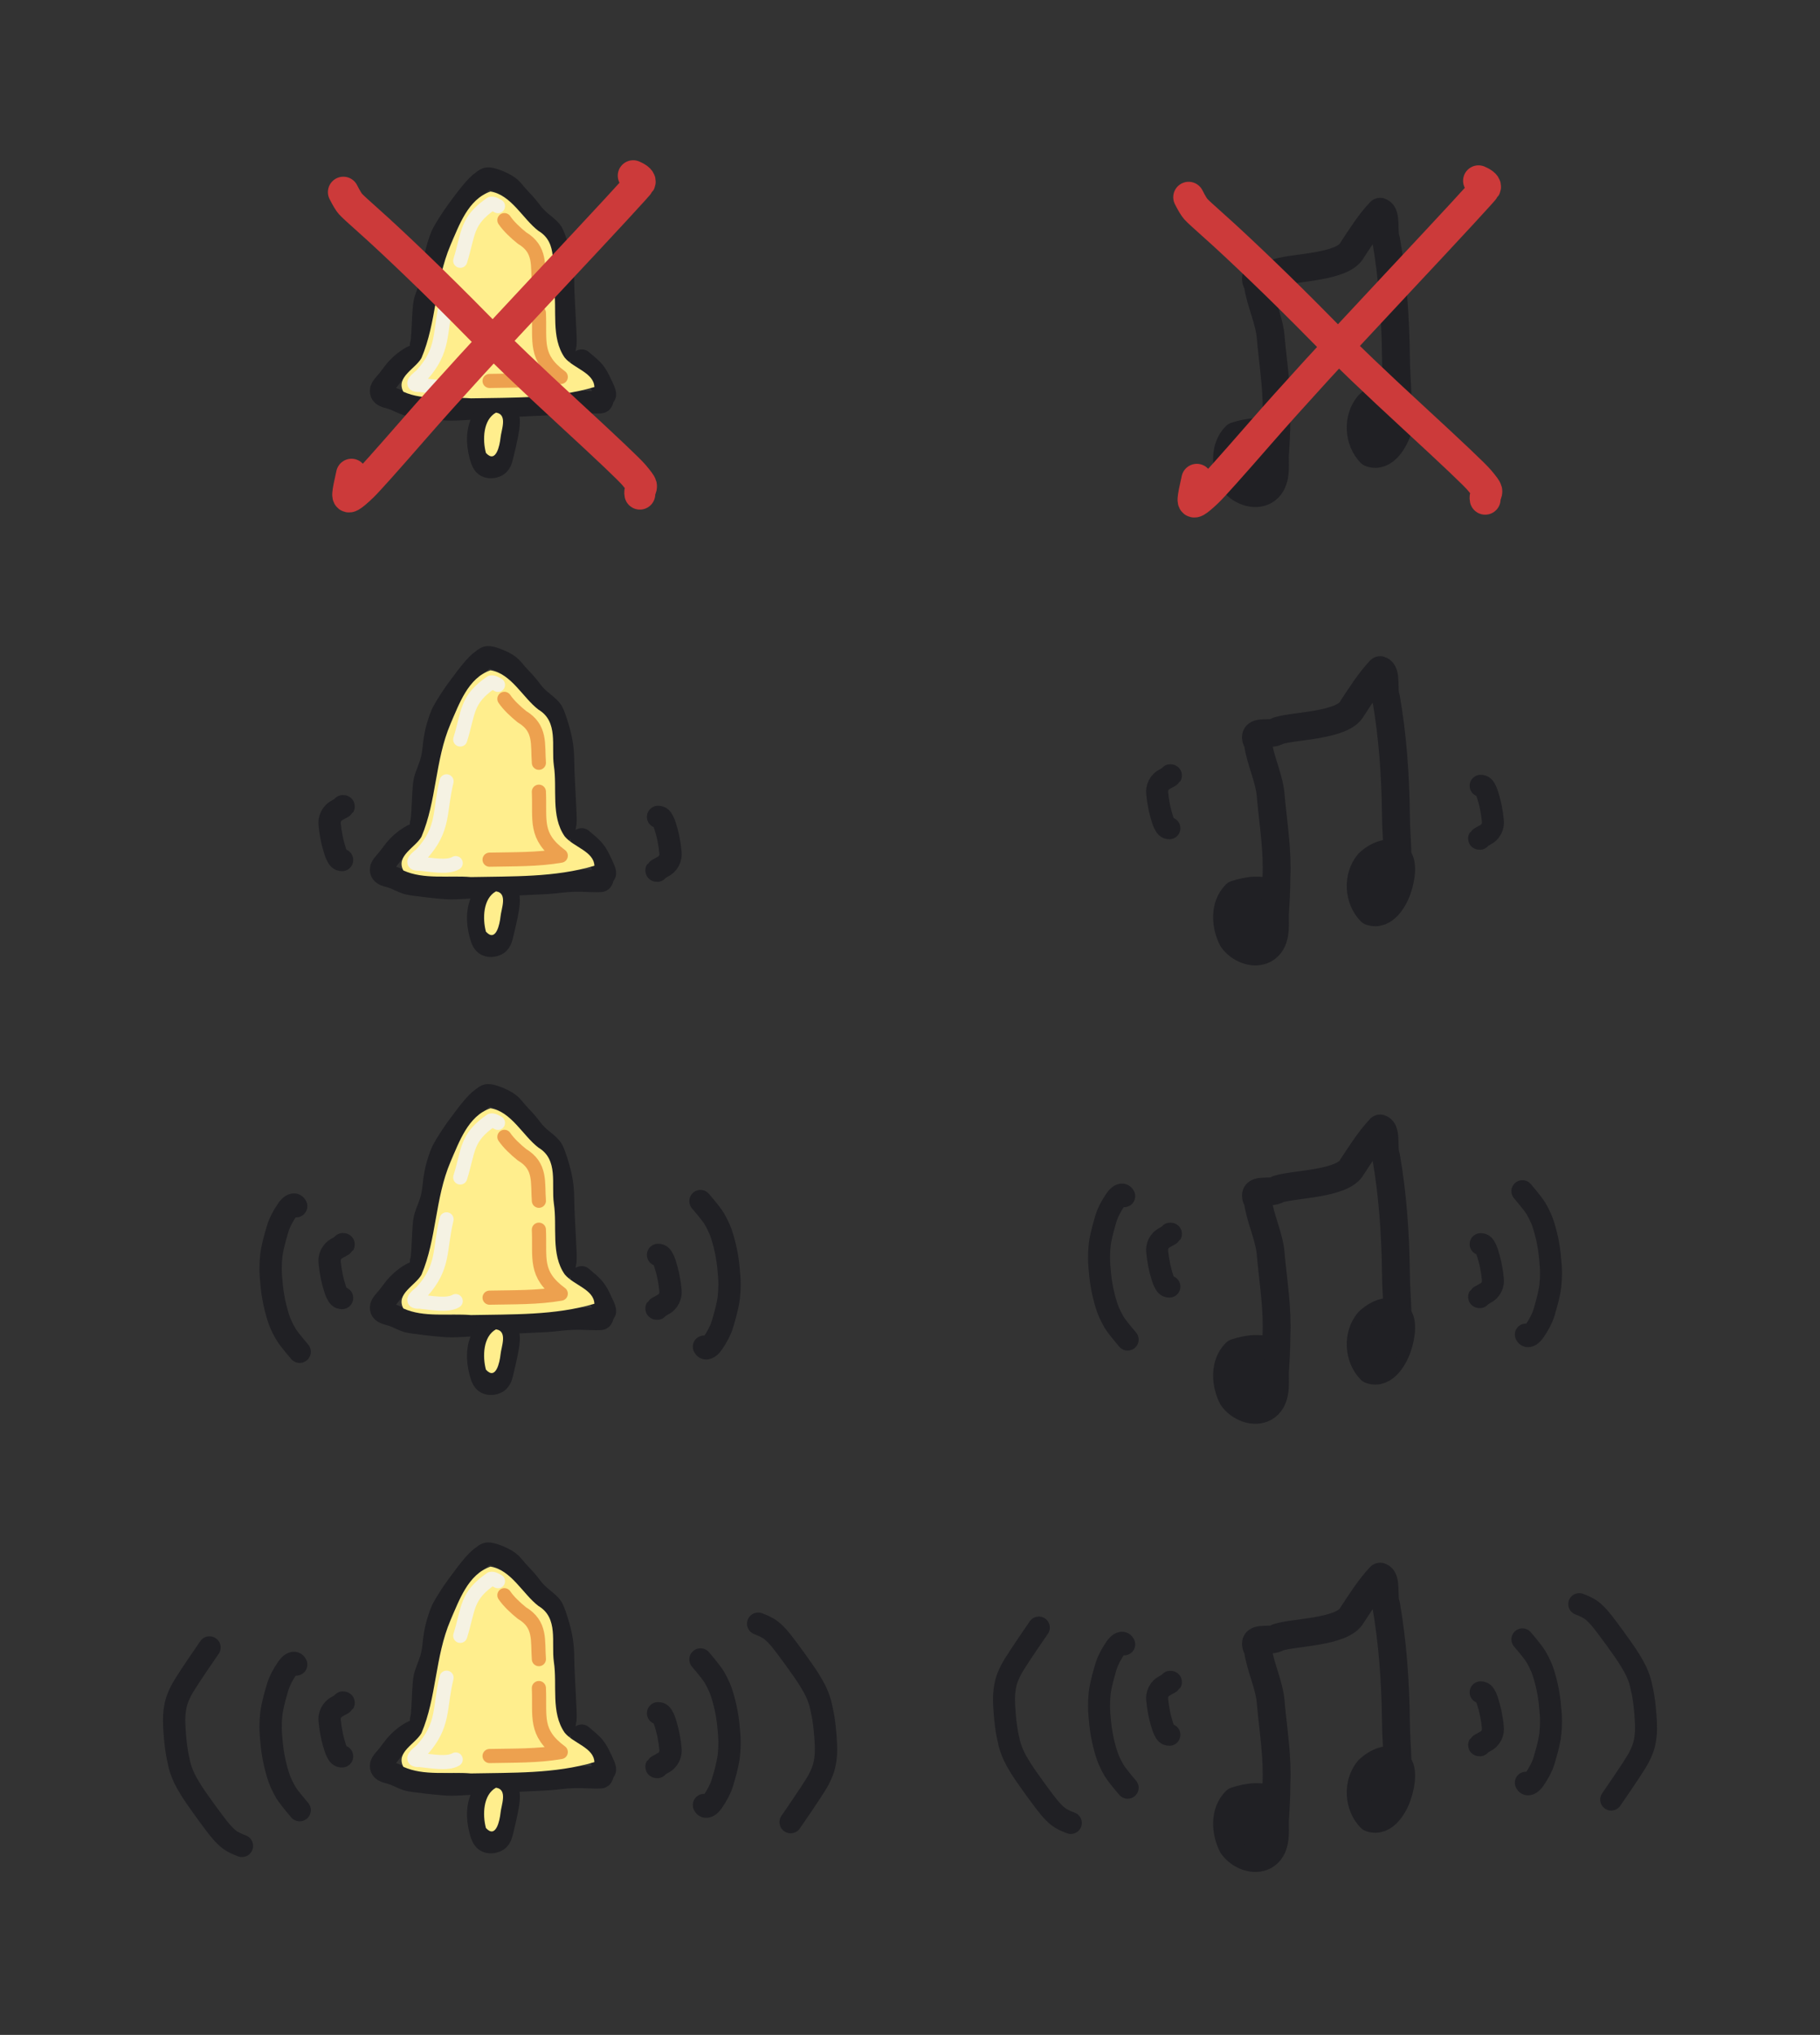 <?xml version="1.0" encoding="UTF-8" standalone="no"?>
<!-- Created with Inkscape (http://www.inkscape.org/) -->

<svg
   xmlns:dc="http://purl.org/dc/elements/1.1/"
   xmlns:cc="http://creativecommons.org/ns#"
   xmlns:rdf="http://www.w3.org/1999/02/22-rdf-syntax-ns#"
   xmlns:svg="http://www.w3.org/2000/svg"
   xmlns="http://www.w3.org/2000/svg"
   xmlns:sodipodi="http://sodipodi.sourceforge.net/DTD/sodipodi-0.dtd"
   xmlns:inkscape="http://www.inkscape.org/namespaces/inkscape"
   width="357.402"
   height="399.554"
   viewBox="0 0 357.402 399.554"
   id="svg12905"
   version="1.1"
   inkscape:version="0.91 r13725"
   sodipodi:docname="audio.svg">
  <rect x="0" y="0" width="357.402" height="399.554" fill="#333333" stroke="none"/>
  <defs
     id="defs12907" />
  <sodipodi:namedview
     id="base"
     pagecolor="#ffffff"
     bordercolor="#666666"
     borderopacity="1.0"
     inkscape:pageopacity="0.0"
     inkscape:pageshadow="2"
     inkscape:zoom="1"
     inkscape:cx="244.09419"
     inkscape:cy="295.12769"
     inkscape:document-units="px"
     inkscape:current-layer="layer1"
     showgrid="false"
     inkscape:window-width="1920"
     inkscape:window-height="1080"
     inkscape:window-x="0"
     inkscape:window-y="0"
     inkscape:window-maximized="1"
     fit-margin-top="32"
     fit-margin-left="32"
     fit-margin-right="32"
     fit-margin-bottom="32"
     units="px" />
  <g
     inkscape:label="Layer 1"
     inkscape:groupmode="layer"
     id="layer1"
     transform="translate(-3.799,-647.308)">
    <g
       transform="matrix(0.547,0,0,0.547,-2172.114,447.454)"
       id="g13700">
      <path
         style="fill:none;stroke:#202024;stroke-width:10;stroke-linecap:round;stroke-linejoin:round;stroke-miterlimit:10;stroke-dasharray:none;stroke-opacity:1"
         d="m 4435.38,522.234 c -4.14,-2.682 -9.456,-1.79 -13.853,-0.365 -4.172,4.085 -3.708,11.168 -1.176,16.042 2.354,3.449 7.639,5.777 11.517,3.667 4.234,-2.415 3.808,-7.989 3.719,-12.188 0.23,-4.484 0.581,-8.963 0.551,-13.472 0.475,-9.593 -1.098,-19.15 -1.981,-28.683 -0.382,-6.857 -3.759,-13.026 -4.687,-19.787 -2.978,-5.385 4.533,-2.211 7.23,-4.295 6.087,-1.894 23.326,-1.804 26.59,-7.961 3.132,-4.753 6.194,-9.656 10.103,-13.814 2.473,0.789 0.974,7.194 2.118,10.067 2.39,13.747 3.351,27.684 3.526,41.625 0.017,5.078 0.492,10.169 0.604,15.218 -2.999,-2.516 -7.764,-0.195 -10.488,2.485 -4.026,4.884 -3.568,12.76 0.789,17.231 4.938,1.803 8.636,-4.625 9.849,-8.713 1.09,-3.268 2.204,-9.575 -0.823,-11.251"
         id="path13702"
         inkscape:connector-curvature="0"
         sodipodi:nodetypes="cccccccccccccccccc" />
      <path
         style="opacity:1;fill:#202024;fill-opacity:1;stroke:none;stroke-width:3.807;stroke-linecap:round;stroke-linejoin:round;stroke-miterlimit:10;stroke-dasharray:none;stroke-dashoffset:0;stroke-opacity:1"
         d="m 4428.935,523.799 c -4.582,-1.064 -8.311,2.945 -7.154,7.422 -0.745,4.847 6.232,11.031 9.834,6.123 1.072,-4.143 1.426,-8.946 0.344,-13.018 -0.945,-0.584 -1.96,-0.58 -3.023,-0.527 z"
         id="path13704"
         inkscape:connector-curvature="0" />
      <path
         inkscape:connector-curvature="0"
         id="path13706"
         d="m 4476.528,510.092 c -4.582,-1.064 -8.311,2.945 -7.154,7.422 -0.745,4.847 6.232,11.031 9.834,6.123 1.072,-4.143 1.426,-8.946 0.344,-13.018 -0.945,-0.584 -1.96,-0.58 -3.023,-0.527 z"
         style="opacity:1;fill:#202024;fill-opacity:1;stroke:none;stroke-width:3.807;stroke-linecap:round;stroke-linejoin:round;stroke-miterlimit:10;stroke-dasharray:none;stroke-dashoffset:0;stroke-opacity:1" />
    </g>
    <g
       transform="matrix(0.555,0,0,0.555,-2371.054,537.281)"
       id="g13654">
      <g
         id="g13656">
        <path
           inkscape:connector-curvature="0"
           id="path13658"
           style="fill:none;stroke:#202024;stroke-width:7.893;stroke-linecap:round;stroke-linejoin:round;stroke-miterlimit:10;stroke-dasharray:none;stroke-opacity:1"
           d="m 4427.991,320.228 c 0.253,-0.304 0.473,-2.663 0.661,-7.079 0.188,-4.415 0.405,-7.118 0.653,-8.107 0.248,-0.989 0.778,-2.511 1.592,-4.565 0.813,-2.054 1.346,-4.442 1.598,-7.165 0.252,-2.722 0.713,-5.216 1.382,-7.482 0.669,-2.266 1.281,-3.934 1.835,-5.004 0.554,-1.071 1.469,-2.587 2.746,-4.549 1.277,-1.962 3.038,-4.413 5.285,-7.354 2.246,-2.941 3.951,-4.883 5.114,-5.825 1.163,-0.942 1.953,-1.487 2.372,-1.634 0.419,-0.147 1.159,-0.066 2.221,0.245 1.062,0.311 2.307,0.816 3.736,1.515 1.429,0.7 2.55,1.562 3.364,2.587 0.814,1.025 1.835,2.177 3.062,3.455 1.227,1.278 2.357,2.614 3.388,4.008 1.032,1.394 2.398,2.767 4.098,4.117 1.701,1.351 2.774,2.386 3.22,3.107 0.446,0.721 1.065,2.358 1.856,4.913 0.791,2.554 1.333,4.794 1.627,6.718 0.294,1.924 0.45,4.122 0.469,6.594 0.019,2.472 0.188,6.434 0.506,11.888 0.318,5.454 0.426,8.582 0.325,9.384 -0.102,0.802 -0.234,1.382 -0.396,1.74 -0.162,0.358 -0.143,0.577 0.058,0.657" />
        <path
           inkscape:connector-curvature="0"
           id="path13660"
           style="fill:none;stroke:#202024;stroke-width:7.893;stroke-linecap:round;stroke-linejoin:round;stroke-miterlimit:10;stroke-dasharray:none;stroke-opacity:1"
           d="m 4428.276,322.506 c -0.576,0.601 -1.446,1.142 -2.61,1.623 -1.164,0.481 -2.449,1.285 -3.857,2.413 -1.407,1.128 -2.677,2.466 -3.811,4.014 -1.133,1.549 -2.108,2.769 -2.925,3.663 -0.817,0.893 -1.233,1.643 -1.247,2.248 -0.014,0.606 0.175,1.087 0.568,1.445 0.393,0.358 1.141,0.676 2.245,0.955 1.104,0.279 2.263,0.707 3.478,1.286 1.215,0.579 2.218,0.992 3.011,1.239 0.792,0.247 3.204,0.598 7.234,1.052 4.03,0.454 6.851,0.682 8.461,0.683 1.61,10e-4 6.238,-0.256 13.883,-0.773 7.645,-0.516 12.987,-0.825 16.024,-0.925 3.037,-0.1 5.923,-0.317 8.657,-0.65 2.734,-0.333 5.769,-0.429 9.105,-0.288 3.336,0.141 5.11,0.135 5.321,-0.018 0.211,-0.153 0.377,-0.566 0.497,-1.238 0.12,-0.672 0.324,-1.054 0.61,-1.147 0.286,-0.092 0.218,-0.648 -0.206,-1.666 -0.423,-1.018 -0.994,-2.248 -1.712,-3.691 -0.718,-1.443 -1.469,-2.583 -2.253,-3.422 -0.784,-0.839 -2.09,-2.006 -3.915,-3.501" />
        <path
           inkscape:connector-curvature="0"
           id="path13662"
           style="fill:none;stroke:#202024;stroke-width:7.893;stroke-linecap:round;stroke-linejoin:round;stroke-miterlimit:10;stroke-dasharray:none;stroke-opacity:1"
           d="m 4450.197,345.623 c -0.963,2.202 -1.545,3.903 -1.746,5.102 -0.201,1.199 -0.286,2.353 -0.256,3.462 0.031,1.109 0.169,2.292 0.415,3.548 0.246,1.256 0.522,2.3 0.827,3.133 0.305,0.833 0.65,1.44 1.037,1.823 0.387,0.383 0.89,0.633 1.51,0.751 0.62,0.118 1.259,0.081 1.915,-0.11 0.656,-0.191 1.15,-0.448 1.48,-0.771 0.331,-0.323 0.605,-0.729 0.824,-1.22 0.219,-0.49 0.669,-2.234 1.35,-5.231 0.681,-2.997 1.095,-5.03 1.239,-6.098 0.144,-1.068 0.218,-1.924 0.221,-2.567 0,-0.643 -0.074,-1.298 -0.229,-1.964 -0.156,-0.666 -0.416,-1.325 -0.783,-1.976 -0.366,-0.651 -0.88,-1.274 -1.542,-1.869" />
      </g>
      <path
         style="opacity:1;fill:#ffee8d;fill-opacity:1;stroke:none;stroke-width:0.952;stroke-linecap:round;stroke-linejoin:round;stroke-miterlimit:4;stroke-dasharray:none;stroke-dashoffset:0;stroke-opacity:1"
         d="m 4454.506,344.227 c -4.571,2.503 -4.806,9.643 -3.549,14.27 3.551,3.895 4.875,-2.704 5.156,-5.355 0.214,-2.6 2.668,-8.322 -1.607,-8.914 z"
         id="path13664"
         inkscape:connector-curvature="0" />
      <path
         style="opacity:1;fill:#ffee8d;fill-opacity:1;stroke:none;stroke-width:10.769;stroke-linecap:round;stroke-linejoin:round;stroke-miterlimit:4;stroke-dasharray:none;stroke-dashoffset:0;stroke-opacity:1"
         d="m 4452.553,266.022 c -7.917,2.699 -11.099,11.96 -14.154,19.027 -5.479,12.74 -4.865,27.173 -10.254,39.854 -2.155,3.855 -9.175,6.757 -6.414,11.934 7.302,3.305 16.052,1.668 23.902,2.34 14.562,-0.305 29.758,0.17 43.693,-4.004 -0.188,-5.106 -7.388,-6.594 -10.498,-10.389 -4.99,-7.15 -2.594,-16.842 -3.842,-25.053 -0.96,-6.883 1.71,-15.525 -5.452,-19.794 -5.536,-4.215 -9.627,-12.797 -16.981,-13.915 z"
         id="path13666"
         inkscape:connector-curvature="0" />
      <path
         style="opacity:1;fill:none;fill-opacity:1;stroke:#f5f2e3;stroke-width:5;stroke-linecap:round;stroke-linejoin:round;stroke-miterlimit:4;stroke-dasharray:none;stroke-dashoffset:0;stroke-opacity:1"
         d="m 4455.205,271.178 c -0.712,-0.362 -1.651,-1.032 -2.451,-0.844 -8.892,6.14 -7.874,10.476 -10.892,20.168 m -4.846,14.807 c -2.649,10.866 -0.713,16.677 -8.726,25.608 -1.289,1.151 -4.904,3.729 -0.715,3.514 3.976,0.4 9.746,1.534 12.676,-0.191"
         id="path13668"
         inkscape:connector-curvature="0"
         sodipodi:nodetypes="ccccccc" />
      <path
         style="opacity:1;fill:#ffee8d;fill-opacity:1;stroke:#eda14f;stroke-width:5;stroke-linecap:round;stroke-linejoin:round;stroke-miterlimit:4;stroke-dasharray:none;stroke-dashoffset:0;stroke-opacity:1"
         d="m 4452.24,333.021 c 8.464,-0.181 17,0.017 25.193,-1.41 -9.392,-6.939 -7.299,-12.403 -7.745,-22.639 m 0,-10.23 c -0.502,-6.601 0.806,-12.238 -6.009,-16.308 -2.245,-1.804 -4.744,-4.141 -6.193,-6.305"
         id="path13670"
         inkscape:connector-curvature="0"
         sodipodi:nodetypes="cccccc" />
    </g>
    <path
       d="m 141.354,973.145 c 1.449,1.705 2.356,2.867 2.722,3.485 0.365,0.618 0.706,1.291 1.023,2.018 0.317,0.727 0.643,1.757 0.98,3.09 0.337,1.333 0.585,2.729 0.744,4.189 0.159,1.46 0.238,2.642 0.238,3.546 0,0.904 -0.045,1.755 -0.136,2.554 -0.091,0.798 -0.319,1.895 -0.685,3.291 -0.366,1.396 -0.673,2.387 -0.92,2.972 -0.248,0.585 -0.576,1.215 -0.985,1.889 -0.409,0.674 -0.744,1.144 -1.004,1.409 -0.26,0.265 -0.512,0.419 -0.756,0.461 -0.244,0.042 -0.422,-0.063 -0.535,-0.316"
       style="fill:none;stroke:#202024;stroke-width:4.383;stroke-linecap:round;stroke-linejoin:round;stroke-miterlimit:10;stroke-dasharray:none;stroke-opacity:1"
       id="path12127"
       inkscape:connector-curvature="0" />
    <path
       d="m 152.686,966.125 c 1.124,0.422 1.958,0.843 2.5,1.264 0.542,0.421 1.116,0.989 1.72,1.706 0.605,0.716 1.582,2.005 2.934,3.865 1.351,1.86 2.319,3.263 2.902,4.209 0.583,0.946 0.999,1.684 1.248,2.214 0.248,0.53 0.473,1.08 0.672,1.652 0.2,0.571 0.417,1.453 0.653,2.645 0.236,1.192 0.419,2.604 0.55,4.236 0.131,1.632 0.172,2.868 0.122,3.707 -0.049,0.839 -0.161,1.63 -0.336,2.373 -0.174,0.743 -0.521,1.625 -1.042,2.647 -0.52,1.022 -2.369,3.836 -5.548,8.443"
       style="fill:none;stroke:#202024;stroke-width:4.383;stroke-linecap:round;stroke-linejoin:round;stroke-miterlimit:10;stroke-dasharray:none;stroke-opacity:1"
       id="path12129"
       inkscape:connector-curvature="0" />
    <path
       d="m 133.027,983.707 c 0.246,0 0.441,0.069 0.586,0.207 0.145,0.138 0.306,0.392 0.483,0.761 0.177,0.37 0.387,1.002 0.63,1.897 0.243,0.894 0.438,1.842 0.585,2.843 0.147,1.001 0.197,1.659 0.149,1.975 -0.047,0.315 -0.139,0.609 -0.276,0.879 -0.137,0.271 -0.313,0.512 -0.528,0.724 -0.215,0.212 -0.584,0.455 -1.107,0.729 -0.523,0.274 -0.797,0.434 -0.824,0.48 -0.027,0.045 0.021,0.068 0.143,0.066"
       style="fill:none;stroke:#202024;stroke-width:4.383;stroke-linecap:round;stroke-linejoin:round;stroke-miterlimit:10;stroke-dasharray:none;stroke-opacity:1"
       id="path12125"
       inkscape:connector-curvature="0" />
    <g
       id="g12865"
       transform="matrix(0.555,0,0,0.555,-2371.054,807.281)">
      <g
         id="g12782">
        <path
           d="m 4427.991,320.228 c 0.253,-0.304 0.473,-2.663 0.661,-7.079 0.188,-4.415 0.405,-7.118 0.653,-8.107 0.248,-0.989 0.778,-2.511 1.592,-4.565 0.813,-2.054 1.346,-4.442 1.598,-7.165 0.252,-2.722 0.713,-5.216 1.382,-7.482 0.669,-2.266 1.281,-3.934 1.835,-5.004 0.554,-1.071 1.469,-2.587 2.746,-4.549 1.277,-1.962 3.038,-4.413 5.285,-7.354 2.246,-2.941 3.951,-4.883 5.114,-5.825 1.163,-0.942 1.953,-1.487 2.372,-1.634 0.419,-0.147 1.159,-0.066 2.221,0.245 1.062,0.311 2.307,0.816 3.736,1.515 1.429,0.7 2.55,1.562 3.364,2.587 0.814,1.025 1.835,2.177 3.062,3.455 1.227,1.278 2.357,2.614 3.388,4.008 1.032,1.394 2.398,2.767 4.098,4.117 1.701,1.351 2.774,2.386 3.22,3.107 0.446,0.721 1.065,2.358 1.856,4.913 0.791,2.554 1.333,4.794 1.627,6.718 0.294,1.924 0.45,4.122 0.469,6.594 0.019,2.472 0.188,6.434 0.506,11.888 0.318,5.454 0.426,8.582 0.325,9.384 -0.102,0.802 -0.234,1.382 -0.396,1.74 -0.162,0.358 -0.143,0.577 0.058,0.657"
           style="fill:none;stroke:#202024;stroke-width:7.893;stroke-linecap:round;stroke-linejoin:round;stroke-miterlimit:10;stroke-dasharray:none;stroke-opacity:1"
           id="path12131"
           inkscape:connector-curvature="0" />
        <path
           d="m 4428.276,322.506 c -0.576,0.601 -1.446,1.142 -2.61,1.623 -1.164,0.481 -2.449,1.285 -3.857,2.413 -1.407,1.128 -2.677,2.466 -3.811,4.014 -1.133,1.549 -2.108,2.769 -2.925,3.663 -0.817,0.893 -1.233,1.643 -1.247,2.248 -0.014,0.606 0.175,1.087 0.568,1.445 0.393,0.358 1.141,0.676 2.245,0.955 1.104,0.279 2.263,0.707 3.478,1.286 1.215,0.579 2.218,0.992 3.011,1.239 0.792,0.247 3.204,0.598 7.234,1.052 4.03,0.454 6.851,0.682 8.461,0.683 1.61,10e-4 6.238,-0.256 13.883,-0.773 7.645,-0.516 12.987,-0.825 16.024,-0.925 3.037,-0.1 5.923,-0.317 8.657,-0.65 2.734,-0.333 5.769,-0.429 9.105,-0.288 3.336,0.141 5.11,0.135 5.321,-0.018 0.211,-0.153 0.377,-0.566 0.497,-1.238 0.12,-0.672 0.324,-1.054 0.61,-1.147 0.286,-0.092 0.218,-0.648 -0.206,-1.666 -0.423,-1.018 -0.994,-2.248 -1.712,-3.691 -0.718,-1.443 -1.469,-2.583 -2.253,-3.422 -0.784,-0.839 -2.09,-2.006 -3.915,-3.501"
           style="fill:none;stroke:#202024;stroke-width:7.893;stroke-linecap:round;stroke-linejoin:round;stroke-miterlimit:10;stroke-dasharray:none;stroke-opacity:1"
           id="path12133"
           inkscape:connector-curvature="0" />
        <path
           d="m 4450.197,345.623 c -0.963,2.202 -1.545,3.903 -1.746,5.102 -0.201,1.199 -0.286,2.353 -0.256,3.462 0.031,1.109 0.169,2.292 0.415,3.548 0.246,1.256 0.522,2.3 0.827,3.133 0.305,0.833 0.65,1.44 1.037,1.823 0.387,0.383 0.89,0.633 1.51,0.751 0.62,0.118 1.259,0.081 1.915,-0.11 0.656,-0.191 1.15,-0.448 1.48,-0.771 0.331,-0.323 0.605,-0.729 0.824,-1.22 0.219,-0.49 0.669,-2.234 1.35,-5.231 0.681,-2.997 1.095,-5.03 1.239,-6.098 0.144,-1.068 0.218,-1.924 0.221,-2.567 0,-0.643 -0.074,-1.298 -0.229,-1.964 -0.156,-0.666 -0.416,-1.325 -0.783,-1.976 -0.366,-0.651 -0.88,-1.274 -1.542,-1.869"
           style="fill:none;stroke:#202024;stroke-width:7.893;stroke-linecap:round;stroke-linejoin:round;stroke-miterlimit:10;stroke-dasharray:none;stroke-opacity:1"
           id="path12135"
           inkscape:connector-curvature="0" />
      </g>
      <path
         inkscape:connector-curvature="0"
         id="path12787"
         d="m 4454.506,344.227 c -4.571,2.503 -4.806,9.643 -3.549,14.27 3.551,3.895 4.875,-2.704 5.156,-5.355 0.214,-2.6 2.668,-8.322 -1.607,-8.914 z"
         style="opacity:1;fill:#ffee8d;fill-opacity:1;stroke:none;stroke-width:0.952;stroke-linecap:round;stroke-linejoin:round;stroke-miterlimit:4;stroke-dasharray:none;stroke-dashoffset:0;stroke-opacity:1" />
      <path
         inkscape:connector-curvature="0"
         id="path12772"
         d="m 4452.553,266.022 c -7.917,2.699 -11.099,11.96 -14.154,19.027 -5.479,12.74 -4.865,27.173 -10.254,39.854 -2.155,3.855 -9.175,6.757 -6.414,11.934 7.302,3.305 16.052,1.668 23.902,2.34 14.562,-0.305 29.758,0.17 43.693,-4.004 -0.188,-5.106 -7.388,-6.594 -10.498,-10.389 -4.99,-7.15 -2.594,-16.842 -3.842,-25.053 -0.96,-6.883 1.71,-15.525 -5.452,-19.794 -5.536,-4.215 -9.627,-12.797 -16.981,-13.915 z"
         style="opacity:1;fill:#ffee8d;fill-opacity:1;stroke:none;stroke-width:10.769;stroke-linecap:round;stroke-linejoin:round;stroke-miterlimit:4;stroke-dasharray:none;stroke-dashoffset:0;stroke-opacity:1" />
      <path
         sodipodi:nodetypes="ccccccc"
         inkscape:connector-curvature="0"
         id="path12776"
         d="m 4455.205,271.178 c -0.712,-0.362 -1.651,-1.032 -2.451,-0.844 -8.892,6.14 -7.874,10.476 -10.892,20.168 m -4.846,14.807 c -2.649,10.866 -0.713,16.677 -8.726,25.608 -1.289,1.151 -4.904,3.729 -0.715,3.514 3.976,0.4 9.746,1.534 12.676,-0.191"
         style="opacity:1;fill:none;fill-opacity:1;stroke:#f5f2e3;stroke-width:5;stroke-linecap:round;stroke-linejoin:round;stroke-miterlimit:4;stroke-dasharray:none;stroke-dashoffset:0;stroke-opacity:1" />
      <path
         sodipodi:nodetypes="cccccc"
         inkscape:connector-curvature="0"
         id="path12837"
         d="m 4452.24,333.021 c 8.464,-0.181 17,0.017 25.193,-1.41 -9.392,-6.939 -7.299,-12.403 -7.745,-22.639 m 0,-10.23 c -0.502,-6.601 0.806,-12.238 -6.009,-16.308 -2.245,-1.804 -4.744,-4.141 -6.193,-6.305"
         style="opacity:1;fill:#ffee8d;fill-opacity:1;stroke:#eda14f;stroke-width:5;stroke-linecap:round;stroke-linejoin:round;stroke-miterlimit:4;stroke-dasharray:none;stroke-dashoffset:0;stroke-opacity:1" />
    </g>
    <path
       inkscape:connector-curvature="0"
       id="path12875"
       style="fill:none;stroke:#202024;stroke-width:4.383;stroke-linecap:round;stroke-linejoin:round;stroke-miterlimit:10;stroke-dasharray:none;stroke-opacity:1"
       d="m 62.646,1002.731 c -1.449,-1.705 -2.356,-2.867 -2.722,-3.485 -0.365,-0.618 -0.706,-1.291 -1.023,-2.018 -0.317,-0.727 -0.643,-1.757 -0.98,-3.09 -0.337,-1.333 -0.585,-2.729 -0.744,-4.189 -0.159,-1.46 -0.238,-2.642 -0.238,-3.546 0,-0.904 0.046,-1.755 0.136,-2.553 0.091,-0.798 0.319,-1.895 0.685,-3.291 0.366,-1.396 0.673,-2.387 0.92,-2.972 0.248,-0.585 0.576,-1.215 0.985,-1.889 0.409,-0.674 0.744,-1.144 1.004,-1.409 0.26,-0.265 0.512,-0.419 0.756,-0.461 0.244,-0.042 0.422,0.063 0.535,0.316" />
    <path
       inkscape:connector-curvature="0"
       id="path12877"
       style="fill:none;stroke:#202024;stroke-width:4.383;stroke-linecap:round;stroke-linejoin:round;stroke-miterlimit:10;stroke-dasharray:none;stroke-opacity:1"
       d="m 51.314,1009.751 c -1.124,-0.422 -1.958,-0.843 -2.5,-1.264 -0.542,-0.421 -1.116,-0.989 -1.72,-1.706 -0.605,-0.717 -1.582,-2.005 -2.934,-3.865 -1.351,-1.86 -2.319,-3.263 -2.902,-4.209 -0.583,-0.946 -0.999,-1.684 -1.248,-2.214 -0.248,-0.53 -0.473,-1.08 -0.672,-1.652 -0.2,-0.571 -0.417,-1.453 -0.653,-2.645 -0.236,-1.192 -0.419,-2.604 -0.55,-4.236 -0.131,-1.632 -0.172,-2.868 -0.122,-3.707 0.049,-0.839 0.161,-1.63 0.336,-2.373 0.174,-0.743 0.521,-1.625 1.042,-2.647 0.52,-1.022 2.369,-3.836 5.548,-8.443" />
    <path
       inkscape:connector-curvature="0"
       id="path12879"
       style="fill:none;stroke:#202024;stroke-width:4.383;stroke-linecap:round;stroke-linejoin:round;stroke-miterlimit:10;stroke-dasharray:none;stroke-opacity:1"
       d="m 70.973,992.169 c -0.246,0 -0.441,-0.069 -0.586,-0.207 -0.145,-0.138 -0.306,-0.392 -0.483,-0.761 -0.177,-0.37 -0.387,-1.002 -0.63,-1.897 -0.243,-0.894 -0.438,-1.842 -0.585,-2.843 -0.147,-1.001 -0.197,-1.659 -0.149,-1.975 0.047,-0.315 0.139,-0.609 0.276,-0.879 0.137,-0.271 0.313,-0.512 0.528,-0.724 0.215,-0.212 0.584,-0.455 1.107,-0.729 0.523,-0.274 0.797,-0.434 0.824,-0.48 0.027,-0.045 -0.021,-0.068 -0.143,-0.066" />
    <g
       id="g12887"
       transform="matrix(0.547,0,0,0.547,-2172.114,715.454)">
      <path
         sodipodi:nodetypes="cccccccccccccccccc"
         inkscape:connector-curvature="0"
         id="path12137"
         d="m 4435.38,522.234 c -4.14,-2.682 -9.456,-1.79 -13.853,-0.365 -4.172,4.085 -3.708,11.168 -1.176,16.042 2.354,3.449 7.639,5.777 11.517,3.667 4.234,-2.415 3.808,-7.989 3.719,-12.188 0.23,-4.484 0.581,-8.963 0.551,-13.472 0.475,-9.593 -1.098,-19.15 -1.981,-28.683 -0.382,-6.857 -3.759,-13.026 -4.687,-19.787 -2.978,-5.385 4.533,-2.211 7.23,-4.295 6.087,-1.894 23.326,-1.804 26.59,-7.961 3.132,-4.753 6.194,-9.656 10.103,-13.814 2.473,0.789 0.974,7.194 2.118,10.067 2.39,13.747 3.351,27.684 3.526,41.625 0.017,5.078 0.492,10.169 0.604,15.218 -2.999,-2.516 -7.764,-0.195 -10.488,2.485 -4.026,4.884 -3.568,12.76 0.789,17.231 4.938,1.803 8.636,-4.625 9.849,-8.713 1.09,-3.268 2.204,-9.575 -0.823,-11.251"
         style="fill:none;stroke:#202024;stroke-width:10;stroke-linecap:round;stroke-linejoin:round;stroke-miterlimit:10;stroke-dasharray:none;stroke-opacity:1" />
      <path
         inkscape:connector-curvature="0"
         id="path12881"
         d="m 4428.935,523.799 c -4.582,-1.064 -8.311,2.945 -7.154,7.422 -0.745,4.847 6.232,11.031 9.834,6.123 1.072,-4.143 1.426,-8.946 0.344,-13.018 -0.945,-0.584 -1.96,-0.58 -3.023,-0.527 z"
         style="opacity:1;fill:#202024;fill-opacity:1;stroke:none;stroke-width:3.807;stroke-linecap:round;stroke-linejoin:round;stroke-miterlimit:10;stroke-dasharray:none;stroke-dashoffset:0;stroke-opacity:1" />
      <path
         style="opacity:1;fill:#202024;fill-opacity:1;stroke:none;stroke-width:3.807;stroke-linecap:round;stroke-linejoin:round;stroke-miterlimit:10;stroke-dasharray:none;stroke-dashoffset:0;stroke-opacity:1"
         d="m 4476.528,510.092 c -4.582,-1.064 -8.311,2.945 -7.154,7.422 -0.745,4.847 6.232,11.031 9.834,6.123 1.072,-4.143 1.426,-8.946 0.344,-13.018 -0.945,-0.584 -1.96,-0.58 -3.023,-0.527 z"
         id="path12885"
         inkscape:connector-curvature="0" />
    </g>
    <path
       inkscape:connector-curvature="0"
       id="path12892"
       style="fill:none;stroke:#202024;stroke-width:4.317;stroke-linecap:round;stroke-linejoin:round;stroke-miterlimit:10;stroke-dasharray:none;stroke-opacity:1"
       d="m 302.76,969.197 c 1.427,1.679 2.321,2.823 2.68,3.432 0.36,0.609 0.695,1.271 1.007,1.987 0.312,0.716 0.634,1.731 0.965,3.044 0.332,1.313 0.576,2.688 0.732,4.126 0.157,1.438 0.235,2.602 0.235,3.492 0,0.891 -0.045,1.729 -0.134,2.515 -0.089,0.786 -0.314,1.867 -0.674,3.242 -0.36,1.375 -0.662,2.351 -0.906,2.927 -0.244,0.576 -0.567,1.197 -0.971,1.861 -0.403,0.664 -0.733,1.127 -0.989,1.388 -0.256,0.261 -0.504,0.412 -0.745,0.454 -0.24,0.042 -0.416,-0.062 -0.527,-0.312" />
    <path
       inkscape:connector-curvature="0"
       id="path12895"
       style="fill:none;stroke:#202024;stroke-width:4.317;stroke-linecap:round;stroke-linejoin:round;stroke-miterlimit:10;stroke-dasharray:none;stroke-opacity:1"
       d="m 313.92,962.283 c 1.107,0.415 1.928,0.83 2.462,1.244 0.534,0.414 1.099,0.974 1.694,1.68 0.595,0.706 1.559,1.974 2.889,3.807 1.331,1.832 2.284,3.214 2.858,4.146 0.575,0.932 0.984,1.658 1.229,2.18 0.245,0.522 0.465,1.064 0.662,1.627 0.197,0.563 0.411,1.431 0.644,2.605 0.232,1.174 0.413,2.565 0.542,4.172 0.129,1.608 0.169,2.825 0.12,3.651 -0.049,0.826 -0.159,1.605 -0.331,2.337 -0.172,0.731 -0.514,1.6 -1.026,2.607 -0.512,1.006 -2.334,3.778 -5.464,8.316" />
    <path
       inkscape:connector-curvature="0"
       id="path12897"
       style="fill:none;stroke:#202024;stroke-width:4.317;stroke-linecap:round;stroke-linejoin:round;stroke-miterlimit:10;stroke-dasharray:none;stroke-opacity:1"
       d="m 294.559,979.6 c 0.242,0 0.435,0.068 0.578,0.203 0.143,0.136 0.301,0.386 0.476,0.75 0.174,0.364 0.381,0.987 0.621,1.868 0.239,0.881 0.431,1.814 0.576,2.8 0.145,0.986 0.194,1.634 0.147,1.945 -0.046,0.311 -0.137,0.599 -0.272,0.866 -0.135,0.267 -0.308,0.504 -0.52,0.713 -0.212,0.209 -0.576,0.448 -1.09,0.718 -0.515,0.27 -0.785,0.428 -0.812,0.473 -0.026,0.045 0.021,0.067 0.141,0.065" />
    <path
       d="m 225.24,998.336 c -1.427,-1.679 -2.321,-2.823 -2.68,-3.432 -0.36,-0.609 -0.695,-1.271 -1.007,-1.987 -0.312,-0.716 -0.634,-1.731 -0.965,-3.044 -0.332,-1.313 -0.576,-2.688 -0.732,-4.126 -0.157,-1.438 -0.235,-2.602 -0.235,-3.492 0,-0.891 0.045,-1.729 0.134,-2.515 0.089,-0.786 0.314,-1.867 0.674,-3.242 0.36,-1.375 0.662,-2.351 0.906,-2.927 0.244,-0.576 0.567,-1.197 0.971,-1.861 0.403,-0.664 0.733,-1.127 0.989,-1.388 0.256,-0.261 0.504,-0.412 0.745,-0.454 0.24,-0.042 0.416,0.062 0.527,0.312"
       style="fill:none;stroke:#202024;stroke-width:4.317;stroke-linecap:round;stroke-linejoin:round;stroke-miterlimit:10;stroke-dasharray:none;stroke-opacity:1"
       id="path12899"
       inkscape:connector-curvature="0" />
    <path
       d="m 214.08,1005.25 c -1.107,-0.415 -1.928,-0.83 -2.462,-1.244 -0.534,-0.414 -1.099,-0.974 -1.694,-1.68 -0.595,-0.706 -1.559,-1.974 -2.889,-3.807 -1.331,-1.832 -2.284,-3.214 -2.858,-4.146 -0.575,-0.932 -0.984,-1.658 -1.229,-2.18 -0.245,-0.522 -0.465,-1.064 -0.662,-1.627 -0.197,-0.563 -0.411,-1.431 -0.644,-2.605 -0.232,-1.174 -0.413,-2.565 -0.542,-4.172 -0.129,-1.608 -0.169,-2.825 -0.12,-3.651 0.049,-0.826 0.159,-1.605 0.331,-2.337 0.172,-0.731 0.514,-1.6 1.026,-2.607 0.512,-1.006 2.334,-3.778 5.464,-8.316"
       style="fill:none;stroke:#202024;stroke-width:4.317;stroke-linecap:round;stroke-linejoin:round;stroke-miterlimit:10;stroke-dasharray:none;stroke-opacity:1"
       id="path12901"
       inkscape:connector-curvature="0" />
    <path
       d="m 233.441,987.934 c -0.242,0 -0.435,-0.068 -0.578,-0.203 -0.143,-0.136 -0.301,-0.386 -0.476,-0.75 -0.174,-0.364 -0.381,-0.987 -0.621,-1.868 -0.239,-0.881 -0.431,-1.814 -0.576,-2.8 -0.145,-0.986 -0.194,-1.634 -0.147,-1.945 0.046,-0.311 0.137,-0.599 0.272,-0.866 0.135,-0.267 0.308,-0.504 0.52,-0.713 0.212,-0.209 0.576,-0.448 1.09,-0.718 0.515,-0.27 0.785,-0.428 0.812,-0.473 0.026,-0.045 -0.021,-0.067 -0.141,-0.065"
       style="fill:none;stroke:#202024;stroke-width:4.317;stroke-linecap:round;stroke-linejoin:round;stroke-miterlimit:10;stroke-dasharray:none;stroke-opacity:1"
       id="path12903"
       inkscape:connector-curvature="0" />
    <g
       id="g12761"
       transform="matrix(0.767,0,0,0.767,-3898.415,2355.943)"
       style="fill:none;fill-opacity:1;stroke:#cc3a3a;stroke-opacity:1">
      <path
         inkscape:connector-curvature="0"
         id="path12071"
         style="fill:none;fill-opacity:1;stroke:#cc3a3a;stroke-width:7.893;stroke-linecap:round;stroke-linejoin:round;stroke-miterlimit:10;stroke-dasharray:none;stroke-opacity:1"
         d="m 5177.623,-2106.302 c -0.601,2.611 -0.927,4.297 -0.978,5.06 -0.051,0.762 0.219,0.977 0.812,0.644 0.593,-0.333 1.588,-1.17 2.985,-2.511 1.397,-1.341 5.907,-6.383 13.53,-15.126 7.623,-8.743 19.036,-21.231 34.24,-37.462 15.204,-16.231 22.961,-24.632 23.27,-25.202 0.309,-0.571 -0.27,-1.176 -1.737,-1.817" />
      <path
         inkscape:connector-curvature="0"
         id="path12073"
         style="fill:none;fill-opacity:1;stroke:#cc3a3a;stroke-width:7.893;stroke-linecap:round;stroke-linejoin:round;stroke-miterlimit:10;stroke-dasharray:none;stroke-opacity:1"
         d="m 5175.535,-2178.503 c 0.772,1.514 1.377,2.522 1.815,3.022 0.439,0.5 2.088,2.021 4.948,4.564 2.86,2.542 6.827,6.247 11.901,11.112 5.074,4.866 10.37,10.108 15.889,15.728 5.518,5.62 13.237,12.998 23.157,22.135 9.92,9.137 15.485,14.419 16.696,15.848 1.211,1.429 1.853,2.312 1.925,2.652 0.072,0.339 0,0.696 -0.223,1.071 -0.221,0.375 -0.284,0.772 -0.191,1.193" />
    </g>
    <g
       style="fill:none;fill-opacity:1;stroke:#cc3a3a;stroke-opacity:1"
       transform="matrix(0.767,0,0,0.767,-3732.415,2356.943)"
       id="g13573">
      <path
         d="m 5177.623,-2106.302 c -0.601,2.611 -0.927,4.297 -0.978,5.06 -0.051,0.762 0.219,0.977 0.812,0.644 0.593,-0.333 1.588,-1.17 2.985,-2.511 1.397,-1.341 5.907,-6.383 13.53,-15.126 7.623,-8.743 19.036,-21.231 34.24,-37.462 15.204,-16.231 22.961,-24.632 23.27,-25.202 0.309,-0.571 -0.27,-1.176 -1.737,-1.817"
         style="fill:none;fill-opacity:1;stroke:#cc3a3a;stroke-width:7.893;stroke-linecap:round;stroke-linejoin:round;stroke-miterlimit:10;stroke-dasharray:none;stroke-opacity:1"
         id="path13575"
         inkscape:connector-curvature="0" />
      <path
         d="m 5175.535,-2178.503 c 0.772,1.514 1.377,2.522 1.815,3.022 0.439,0.5 2.088,2.021 4.948,4.564 2.86,2.542 6.827,6.247 11.901,11.112 5.074,4.866 10.37,10.108 15.889,15.728 5.518,5.62 13.237,12.998 23.157,22.135 9.92,9.137 15.485,14.419 16.696,15.848 1.211,1.429 1.853,2.312 1.925,2.652 0.072,0.339 0,0.696 -0.223,1.071 -0.221,0.375 -0.284,0.772 -0.191,1.193"
         style="fill:none;fill-opacity:1;stroke:#cc3a3a;stroke-width:7.893;stroke-linecap:round;stroke-linejoin:round;stroke-miterlimit:10;stroke-dasharray:none;stroke-opacity:1"
         id="path13577"
         inkscape:connector-curvature="0" />
    </g>
    <path
       inkscape:connector-curvature="0"
       id="path13579"
       style="fill:none;stroke:#202024;stroke-width:4.383;stroke-linecap:round;stroke-linejoin:round;stroke-miterlimit:10;stroke-dasharray:none;stroke-opacity:1"
       d="m 141.354,883.145 c 1.449,1.705 2.356,2.867 2.722,3.485 0.365,0.618 0.706,1.291 1.023,2.018 0.317,0.727 0.643,1.757 0.98,3.09 0.337,1.333 0.585,2.729 0.744,4.189 0.159,1.46 0.238,2.642 0.238,3.546 0,0.904 -0.045,1.755 -0.136,2.554 -0.091,0.798 -0.319,1.895 -0.685,3.291 -0.366,1.396 -0.673,2.387 -0.92,2.972 -0.248,0.585 -0.576,1.215 -0.985,1.889 -0.409,0.674 -0.744,1.144 -1.004,1.409 -0.26,0.265 -0.512,0.419 -0.756,0.461 -0.244,0.042 -0.422,-0.063 -0.535,-0.316" />
    <path
       inkscape:connector-curvature="0"
       id="path13583"
       style="fill:none;stroke:#202024;stroke-width:4.383;stroke-linecap:round;stroke-linejoin:round;stroke-miterlimit:10;stroke-dasharray:none;stroke-opacity:1"
       d="m 133.027,893.707 c 0.246,0 0.441,0.069 0.586,0.207 0.145,0.138 0.306,0.392 0.483,0.761 0.177,0.37 0.387,1.002 0.63,1.897 0.243,0.894 0.438,1.842 0.585,2.843 0.147,1.001 0.197,1.659 0.149,1.975 -0.047,0.315 -0.139,0.609 -0.276,0.879 -0.137,0.271 -0.313,0.512 -0.528,0.724 -0.215,0.212 -0.584,0.455 -1.107,0.729 -0.523,0.274 -0.797,0.434 -0.824,0.48 -0.027,0.045 0.021,0.068 0.143,0.066" />
    <g
       transform="matrix(0.555,0,0,0.555,-2371.054,717.281)"
       id="g13585">
      <g
         id="g13587">
        <path
           inkscape:connector-curvature="0"
           id="path13589"
           style="fill:none;stroke:#202024;stroke-width:7.893;stroke-linecap:round;stroke-linejoin:round;stroke-miterlimit:10;stroke-dasharray:none;stroke-opacity:1"
           d="m 4427.991,320.228 c 0.253,-0.304 0.473,-2.663 0.661,-7.079 0.188,-4.415 0.405,-7.118 0.653,-8.107 0.248,-0.989 0.778,-2.511 1.592,-4.565 0.813,-2.054 1.346,-4.442 1.598,-7.165 0.252,-2.722 0.713,-5.216 1.382,-7.482 0.669,-2.266 1.281,-3.934 1.835,-5.004 0.554,-1.071 1.469,-2.587 2.746,-4.549 1.277,-1.962 3.038,-4.413 5.285,-7.354 2.246,-2.941 3.951,-4.883 5.114,-5.825 1.163,-0.942 1.953,-1.487 2.372,-1.634 0.419,-0.147 1.159,-0.066 2.221,0.245 1.062,0.311 2.307,0.816 3.736,1.515 1.429,0.7 2.55,1.562 3.364,2.587 0.814,1.025 1.835,2.177 3.062,3.455 1.227,1.278 2.357,2.614 3.388,4.008 1.032,1.394 2.398,2.767 4.098,4.117 1.701,1.351 2.774,2.386 3.22,3.107 0.446,0.721 1.065,2.358 1.856,4.913 0.791,2.554 1.333,4.794 1.627,6.718 0.294,1.924 0.45,4.122 0.469,6.594 0.019,2.472 0.188,6.434 0.506,11.888 0.318,5.454 0.426,8.582 0.325,9.384 -0.102,0.802 -0.234,1.382 -0.396,1.74 -0.162,0.358 -0.143,0.577 0.058,0.657" />
        <path
           inkscape:connector-curvature="0"
           id="path13591"
           style="fill:none;stroke:#202024;stroke-width:7.893;stroke-linecap:round;stroke-linejoin:round;stroke-miterlimit:10;stroke-dasharray:none;stroke-opacity:1"
           d="m 4428.276,322.506 c -0.576,0.601 -1.446,1.142 -2.61,1.623 -1.164,0.481 -2.449,1.285 -3.857,2.413 -1.407,1.128 -2.677,2.466 -3.811,4.014 -1.133,1.549 -2.108,2.769 -2.925,3.663 -0.817,0.893 -1.233,1.643 -1.247,2.248 -0.014,0.606 0.175,1.087 0.568,1.445 0.393,0.358 1.141,0.676 2.245,0.955 1.104,0.279 2.263,0.707 3.478,1.286 1.215,0.579 2.218,0.992 3.011,1.239 0.792,0.247 3.204,0.598 7.234,1.052 4.03,0.454 6.851,0.682 8.461,0.683 1.61,10e-4 6.238,-0.256 13.883,-0.773 7.645,-0.516 12.987,-0.825 16.024,-0.925 3.037,-0.1 5.923,-0.317 8.657,-0.65 2.734,-0.333 5.769,-0.429 9.105,-0.288 3.336,0.141 5.11,0.135 5.321,-0.018 0.211,-0.153 0.377,-0.566 0.497,-1.238 0.12,-0.672 0.324,-1.054 0.61,-1.147 0.286,-0.092 0.218,-0.648 -0.206,-1.666 -0.423,-1.018 -0.994,-2.248 -1.712,-3.691 -0.718,-1.443 -1.469,-2.583 -2.253,-3.422 -0.784,-0.839 -2.09,-2.006 -3.915,-3.501" />
        <path
           inkscape:connector-curvature="0"
           id="path13593"
           style="fill:none;stroke:#202024;stroke-width:7.893;stroke-linecap:round;stroke-linejoin:round;stroke-miterlimit:10;stroke-dasharray:none;stroke-opacity:1"
           d="m 4450.197,345.623 c -0.963,2.202 -1.545,3.903 -1.746,5.102 -0.201,1.199 -0.286,2.353 -0.256,3.462 0.031,1.109 0.169,2.292 0.415,3.548 0.246,1.256 0.522,2.3 0.827,3.133 0.305,0.833 0.65,1.44 1.037,1.823 0.387,0.383 0.89,0.633 1.51,0.751 0.62,0.118 1.259,0.081 1.915,-0.11 0.656,-0.191 1.15,-0.448 1.48,-0.771 0.331,-0.323 0.605,-0.729 0.824,-1.22 0.219,-0.49 0.669,-2.234 1.35,-5.231 0.681,-2.997 1.095,-5.03 1.239,-6.098 0.144,-1.068 0.218,-1.924 0.221,-2.567 0,-0.643 -0.074,-1.298 -0.229,-1.964 -0.156,-0.666 -0.416,-1.325 -0.783,-1.976 -0.366,-0.651 -0.88,-1.274 -1.542,-1.869" />
      </g>
      <path
         style="opacity:1;fill:#ffee8d;fill-opacity:1;stroke:none;stroke-width:0.952;stroke-linecap:round;stroke-linejoin:round;stroke-miterlimit:4;stroke-dasharray:none;stroke-dashoffset:0;stroke-opacity:1"
         d="m 4454.506,344.227 c -4.571,2.503 -4.806,9.643 -3.549,14.27 3.551,3.895 4.875,-2.704 5.156,-5.355 0.214,-2.6 2.668,-8.322 -1.607,-8.914 z"
         id="path13595"
         inkscape:connector-curvature="0" />
      <path
         style="opacity:1;fill:#ffee8d;fill-opacity:1;stroke:none;stroke-width:10.769;stroke-linecap:round;stroke-linejoin:round;stroke-miterlimit:4;stroke-dasharray:none;stroke-dashoffset:0;stroke-opacity:1"
         d="m 4452.553,266.022 c -7.917,2.699 -11.099,11.96 -14.154,19.027 -5.479,12.74 -4.865,27.173 -10.254,39.854 -2.155,3.855 -9.175,6.757 -6.414,11.934 7.302,3.305 16.052,1.668 23.902,2.34 14.562,-0.305 29.758,0.17 43.693,-4.004 -0.188,-5.106 -7.388,-6.594 -10.498,-10.389 -4.99,-7.15 -2.594,-16.842 -3.842,-25.053 -0.96,-6.883 1.71,-15.525 -5.452,-19.794 -5.536,-4.215 -9.627,-12.797 -16.981,-13.915 z"
         id="path13597"
         inkscape:connector-curvature="0" />
      <path
         style="opacity:1;fill:none;fill-opacity:1;stroke:#f5f2e3;stroke-width:5;stroke-linecap:round;stroke-linejoin:round;stroke-miterlimit:4;stroke-dasharray:none;stroke-dashoffset:0;stroke-opacity:1"
         d="m 4455.205,271.178 c -0.712,-0.362 -1.651,-1.032 -2.451,-0.844 -8.892,6.14 -7.874,10.476 -10.892,20.168 m -4.846,14.807 c -2.649,10.866 -0.713,16.677 -8.726,25.608 -1.289,1.151 -4.904,3.729 -0.715,3.514 3.976,0.4 9.746,1.534 12.676,-0.191"
         id="path13599"
         inkscape:connector-curvature="0"
         sodipodi:nodetypes="ccccccc" />
      <path
         style="opacity:1;fill:#ffee8d;fill-opacity:1;stroke:#eda14f;stroke-width:5;stroke-linecap:round;stroke-linejoin:round;stroke-miterlimit:4;stroke-dasharray:none;stroke-dashoffset:0;stroke-opacity:1"
         d="m 4452.24,333.021 c 8.464,-0.181 17,0.017 25.193,-1.41 -9.392,-6.939 -7.299,-12.403 -7.745,-22.639 m 0,-10.23 c -0.502,-6.601 0.806,-12.238 -6.009,-16.308 -2.245,-1.804 -4.744,-4.141 -6.193,-6.305"
         id="path13601"
         inkscape:connector-curvature="0"
         sodipodi:nodetypes="cccccc" />
    </g>
    <path
       d="m 62.646,912.731 c -1.449,-1.705 -2.356,-2.867 -2.722,-3.485 -0.365,-0.618 -0.706,-1.291 -1.023,-2.018 -0.317,-0.727 -0.643,-1.757 -0.98,-3.09 -0.337,-1.333 -0.585,-2.729 -0.744,-4.189 -0.159,-1.46 -0.238,-2.642 -0.238,-3.546 0,-0.904 0.046,-1.755 0.136,-2.553 0.091,-0.798 0.319,-1.895 0.685,-3.291 0.366,-1.396 0.673,-2.387 0.92,-2.972 0.248,-0.585 0.576,-1.215 0.985,-1.889 0.409,-0.674 0.744,-1.144 1.004,-1.409 0.26,-0.265 0.512,-0.419 0.756,-0.461 0.244,-0.042 0.422,0.063 0.535,0.316"
       style="fill:none;stroke:#202024;stroke-width:4.383;stroke-linecap:round;stroke-linejoin:round;stroke-miterlimit:10;stroke-dasharray:none;stroke-opacity:1"
       id="path13603"
       inkscape:connector-curvature="0" />
    <path
       d="m 70.973,902.169 c -0.246,0 -0.441,-0.069 -0.586,-0.207 -0.145,-0.138 -0.306,-0.392 -0.483,-0.761 -0.177,-0.37 -0.387,-1.002 -0.63,-1.897 -0.243,-0.894 -0.438,-1.842 -0.585,-2.843 -0.147,-1.001 -0.197,-1.659 -0.149,-1.975 0.047,-0.315 0.139,-0.609 0.276,-0.879 0.137,-0.271 0.313,-0.512 0.528,-0.724 0.215,-0.212 0.584,-0.455 1.107,-0.729 0.523,-0.274 0.797,-0.434 0.824,-0.48 0.027,-0.045 -0.021,-0.068 -0.143,-0.066"
       style="fill:none;stroke:#202024;stroke-width:4.383;stroke-linecap:round;stroke-linejoin:round;stroke-miterlimit:10;stroke-dasharray:none;stroke-opacity:1"
       id="path13607"
       inkscape:connector-curvature="0" />
    <path
       d="m 133.027,807.707 c 0.246,0 0.441,0.069 0.586,0.207 0.145,0.138 0.306,0.392 0.483,0.761 0.177,0.37 0.387,1.002 0.63,1.897 0.243,0.894 0.438,1.842 0.585,2.843 0.147,1.001 0.197,1.659 0.149,1.975 -0.047,0.315 -0.139,0.609 -0.276,0.879 -0.137,0.271 -0.313,0.512 -0.528,0.724 -0.215,0.212 -0.584,0.455 -1.107,0.729 -0.523,0.274 -0.797,0.434 -0.824,0.48 -0.027,0.045 0.021,0.068 0.143,0.066"
       style="fill:none;stroke:#202024;stroke-width:4.383;stroke-linecap:round;stroke-linejoin:round;stroke-miterlimit:10;stroke-dasharray:none;stroke-opacity:1"
       id="path13630"
       inkscape:connector-curvature="0" />
    <g
       id="g13632"
       transform="matrix(0.555,0,0,0.555,-2371.054,631.281)">
      <g
         id="g13634">
        <path
           d="m 4427.991,320.228 c 0.253,-0.304 0.473,-2.663 0.661,-7.079 0.188,-4.415 0.405,-7.118 0.653,-8.107 0.248,-0.989 0.778,-2.511 1.592,-4.565 0.813,-2.054 1.346,-4.442 1.598,-7.165 0.252,-2.722 0.713,-5.216 1.382,-7.482 0.669,-2.266 1.281,-3.934 1.835,-5.004 0.554,-1.071 1.469,-2.587 2.746,-4.549 1.277,-1.962 3.038,-4.413 5.285,-7.354 2.246,-2.941 3.951,-4.883 5.114,-5.825 1.163,-0.942 1.953,-1.487 2.372,-1.634 0.419,-0.147 1.159,-0.066 2.221,0.245 1.062,0.311 2.307,0.816 3.736,1.515 1.429,0.7 2.55,1.562 3.364,2.587 0.814,1.025 1.835,2.177 3.062,3.455 1.227,1.278 2.357,2.614 3.388,4.008 1.032,1.394 2.398,2.767 4.098,4.117 1.701,1.351 2.774,2.386 3.22,3.107 0.446,0.721 1.065,2.358 1.856,4.913 0.791,2.554 1.333,4.794 1.627,6.718 0.294,1.924 0.45,4.122 0.469,6.594 0.019,2.472 0.188,6.434 0.506,11.888 0.318,5.454 0.426,8.582 0.325,9.384 -0.102,0.802 -0.234,1.382 -0.396,1.74 -0.162,0.358 -0.143,0.577 0.058,0.657"
           style="fill:none;stroke:#202024;stroke-width:7.893;stroke-linecap:round;stroke-linejoin:round;stroke-miterlimit:10;stroke-dasharray:none;stroke-opacity:1"
           id="path13636"
           inkscape:connector-curvature="0" />
        <path
           d="m 4428.276,322.506 c -0.576,0.601 -1.446,1.142 -2.61,1.623 -1.164,0.481 -2.449,1.285 -3.857,2.413 -1.407,1.128 -2.677,2.466 -3.811,4.014 -1.133,1.549 -2.108,2.769 -2.925,3.663 -0.817,0.893 -1.233,1.643 -1.247,2.248 -0.014,0.606 0.175,1.087 0.568,1.445 0.393,0.358 1.141,0.676 2.245,0.955 1.104,0.279 2.263,0.707 3.478,1.286 1.215,0.579 2.218,0.992 3.011,1.239 0.792,0.247 3.204,0.598 7.234,1.052 4.03,0.454 6.851,0.682 8.461,0.683 1.61,10e-4 6.238,-0.256 13.883,-0.773 7.645,-0.516 12.987,-0.825 16.024,-0.925 3.037,-0.1 5.923,-0.317 8.657,-0.65 2.734,-0.333 5.769,-0.429 9.105,-0.288 3.336,0.141 5.11,0.135 5.321,-0.018 0.211,-0.153 0.377,-0.566 0.497,-1.238 0.12,-0.672 0.324,-1.054 0.61,-1.147 0.286,-0.092 0.218,-0.648 -0.206,-1.666 -0.423,-1.018 -0.994,-2.248 -1.712,-3.691 -0.718,-1.443 -1.469,-2.583 -2.253,-3.422 -0.784,-0.839 -2.09,-2.006 -3.915,-3.501"
           style="fill:none;stroke:#202024;stroke-width:7.893;stroke-linecap:round;stroke-linejoin:round;stroke-miterlimit:10;stroke-dasharray:none;stroke-opacity:1"
           id="path13638"
           inkscape:connector-curvature="0" />
        <path
           d="m 4450.197,345.623 c -0.963,2.202 -1.545,3.903 -1.746,5.102 -0.201,1.199 -0.286,2.353 -0.256,3.462 0.031,1.109 0.169,2.292 0.415,3.548 0.246,1.256 0.522,2.3 0.827,3.133 0.305,0.833 0.65,1.44 1.037,1.823 0.387,0.383 0.89,0.633 1.51,0.751 0.62,0.118 1.259,0.081 1.915,-0.11 0.656,-0.191 1.15,-0.448 1.48,-0.771 0.331,-0.323 0.605,-0.729 0.824,-1.22 0.219,-0.49 0.669,-2.234 1.35,-5.231 0.681,-2.997 1.095,-5.03 1.239,-6.098 0.144,-1.068 0.218,-1.924 0.221,-2.567 0,-0.643 -0.074,-1.298 -0.229,-1.964 -0.156,-0.666 -0.416,-1.325 -0.783,-1.976 -0.366,-0.651 -0.88,-1.274 -1.542,-1.869"
           style="fill:none;stroke:#202024;stroke-width:7.893;stroke-linecap:round;stroke-linejoin:round;stroke-miterlimit:10;stroke-dasharray:none;stroke-opacity:1"
           id="path13640"
           inkscape:connector-curvature="0" />
      </g>
      <path
         inkscape:connector-curvature="0"
         id="path13642"
         d="m 4454.506,344.227 c -4.571,2.503 -4.806,9.643 -3.549,14.27 3.551,3.895 4.875,-2.704 5.156,-5.355 0.214,-2.6 2.668,-8.322 -1.607,-8.914 z"
         style="opacity:1;fill:#ffee8d;fill-opacity:1;stroke:none;stroke-width:0.952;stroke-linecap:round;stroke-linejoin:round;stroke-miterlimit:4;stroke-dasharray:none;stroke-dashoffset:0;stroke-opacity:1" />
      <path
         inkscape:connector-curvature="0"
         id="path13644"
         d="m 4452.553,266.022 c -7.917,2.699 -11.099,11.96 -14.154,19.027 -5.479,12.74 -4.865,27.173 -10.254,39.854 -2.155,3.855 -9.175,6.757 -6.414,11.934 7.302,3.305 16.052,1.668 23.902,2.34 14.562,-0.305 29.758,0.17 43.693,-4.004 -0.188,-5.106 -7.388,-6.594 -10.498,-10.389 -4.99,-7.15 -2.594,-16.842 -3.842,-25.053 -0.96,-6.883 1.71,-15.525 -5.452,-19.794 -5.536,-4.215 -9.627,-12.797 -16.981,-13.915 z"
         style="opacity:1;fill:#ffee8d;fill-opacity:1;stroke:none;stroke-width:10.769;stroke-linecap:round;stroke-linejoin:round;stroke-miterlimit:4;stroke-dasharray:none;stroke-dashoffset:0;stroke-opacity:1" />
      <path
         sodipodi:nodetypes="ccccccc"
         inkscape:connector-curvature="0"
         id="path13646"
         d="m 4455.205,271.178 c -0.712,-0.362 -1.651,-1.032 -2.451,-0.844 -8.892,6.14 -7.874,10.476 -10.892,20.168 m -4.846,14.807 c -2.649,10.866 -0.713,16.677 -8.726,25.608 -1.289,1.151 -4.904,3.729 -0.715,3.514 3.976,0.4 9.746,1.534 12.676,-0.191"
         style="opacity:1;fill:none;fill-opacity:1;stroke:#f5f2e3;stroke-width:5;stroke-linecap:round;stroke-linejoin:round;stroke-miterlimit:4;stroke-dasharray:none;stroke-dashoffset:0;stroke-opacity:1" />
      <path
         sodipodi:nodetypes="cccccc"
         inkscape:connector-curvature="0"
         id="path13648"
         d="m 4452.24,333.021 c 8.464,-0.181 17,0.017 25.193,-1.41 -9.392,-6.939 -7.299,-12.403 -7.745,-22.639 m 0,-10.23 c -0.502,-6.601 0.806,-12.238 -6.009,-16.308 -2.245,-1.804 -4.744,-4.141 -6.193,-6.305"
         style="opacity:1;fill:#ffee8d;fill-opacity:1;stroke:#eda14f;stroke-width:5;stroke-linecap:round;stroke-linejoin:round;stroke-miterlimit:4;stroke-dasharray:none;stroke-dashoffset:0;stroke-opacity:1" />
    </g>
    <path
       inkscape:connector-curvature="0"
       id="path13652"
       style="fill:none;stroke:#202024;stroke-width:4.383;stroke-linecap:round;stroke-linejoin:round;stroke-miterlimit:10;stroke-dasharray:none;stroke-opacity:1"
       d="m 70.973,816.169 c -0.246,0 -0.441,-0.069 -0.586,-0.207 -0.145,-0.138 -0.306,-0.392 -0.483,-0.761 -0.177,-0.37 -0.387,-1.002 -0.63,-1.897 -0.243,-0.894 -0.438,-1.842 -0.585,-2.843 -0.147,-1.001 -0.197,-1.659 -0.149,-1.975 0.047,-0.315 0.139,-0.609 0.276,-0.879 0.137,-0.271 0.313,-0.512 0.528,-0.724 0.215,-0.212 0.584,-0.455 1.107,-0.729 0.523,-0.274 0.797,-0.434 0.824,-0.48 0.027,-0.045 -0.021,-0.068 -0.143,-0.066" />
    <g
       transform="matrix(0.547,0,0,0.547,-2172.114,627.454)"
       id="g13672">
      <path
         style="fill:none;stroke:#202024;stroke-width:10;stroke-linecap:round;stroke-linejoin:round;stroke-miterlimit:10;stroke-dasharray:none;stroke-opacity:1"
         d="m 4435.38,522.234 c -4.14,-2.682 -9.456,-1.79 -13.853,-0.365 -4.172,4.085 -3.708,11.168 -1.176,16.042 2.354,3.449 7.639,5.777 11.517,3.667 4.234,-2.415 3.808,-7.989 3.719,-12.188 0.23,-4.484 0.581,-8.963 0.551,-13.472 0.475,-9.593 -1.098,-19.15 -1.981,-28.683 -0.382,-6.857 -3.759,-13.026 -4.687,-19.787 -2.978,-5.385 4.533,-2.211 7.23,-4.295 6.087,-1.894 23.326,-1.804 26.59,-7.961 3.132,-4.753 6.194,-9.656 10.103,-13.814 2.473,0.789 0.974,7.194 2.118,10.067 2.39,13.747 3.351,27.684 3.526,41.625 0.017,5.078 0.492,10.169 0.604,15.218 -2.999,-2.516 -7.764,-0.195 -10.488,2.485 -4.026,4.884 -3.568,12.76 0.789,17.231 4.938,1.803 8.636,-4.625 9.849,-8.713 1.09,-3.268 2.204,-9.575 -0.823,-11.251"
         id="path13674"
         inkscape:connector-curvature="0"
         sodipodi:nodetypes="cccccccccccccccccc" />
      <path
         style="opacity:1;fill:#202024;fill-opacity:1;stroke:none;stroke-width:3.807;stroke-linecap:round;stroke-linejoin:round;stroke-miterlimit:10;stroke-dasharray:none;stroke-dashoffset:0;stroke-opacity:1"
         d="m 4428.935,523.799 c -4.582,-1.064 -8.311,2.945 -7.154,7.422 -0.745,4.847 6.232,11.031 9.834,6.123 1.072,-4.143 1.426,-8.946 0.344,-13.018 -0.945,-0.584 -1.96,-0.58 -3.023,-0.527 z"
         id="path13676"
         inkscape:connector-curvature="0" />
      <path
         inkscape:connector-curvature="0"
         id="path13678"
         d="m 4476.528,510.092 c -4.582,-1.064 -8.311,2.945 -7.154,7.422 -0.745,4.847 6.232,11.031 9.834,6.123 1.072,-4.143 1.426,-8.946 0.344,-13.018 -0.945,-0.584 -1.96,-0.58 -3.023,-0.527 z"
         style="opacity:1;fill:#202024;fill-opacity:1;stroke:none;stroke-width:3.807;stroke-linecap:round;stroke-linejoin:round;stroke-miterlimit:10;stroke-dasharray:none;stroke-dashoffset:0;stroke-opacity:1" />
    </g>
    <path
       d="m 302.76,881.197 c 1.427,1.679 2.321,2.823 2.68,3.432 0.36,0.609 0.695,1.271 1.007,1.987 0.312,0.716 0.634,1.731 0.965,3.044 0.332,1.313 0.576,2.688 0.732,4.126 0.157,1.438 0.235,2.602 0.235,3.492 0,0.891 -0.045,1.729 -0.134,2.515 -0.089,0.786 -0.314,1.867 -0.674,3.242 -0.36,1.375 -0.662,2.351 -0.906,2.927 -0.244,0.576 -0.567,1.197 -0.971,1.861 -0.403,0.664 -0.733,1.127 -0.989,1.388 -0.256,0.261 -0.504,0.412 -0.745,0.454 -0.24,0.042 -0.416,-0.062 -0.527,-0.312"
       style="fill:none;stroke:#202024;stroke-width:4.317;stroke-linecap:round;stroke-linejoin:round;stroke-miterlimit:10;stroke-dasharray:none;stroke-opacity:1"
       id="path13680"
       inkscape:connector-curvature="0" />
    <path
       d="m 294.559,891.6 c 0.242,0 0.435,0.068 0.578,0.203 0.143,0.136 0.301,0.386 0.476,0.75 0.174,0.364 0.381,0.987 0.621,1.868 0.239,0.881 0.431,1.814 0.576,2.8 0.145,0.986 0.194,1.634 0.147,1.945 -0.046,0.311 -0.137,0.599 -0.272,0.866 -0.135,0.267 -0.308,0.504 -0.52,0.713 -0.212,0.209 -0.576,0.448 -1.09,0.718 -0.515,0.27 -0.785,0.428 -0.812,0.473 -0.026,0.045 0.021,0.067 0.141,0.065"
       style="fill:none;stroke:#202024;stroke-width:4.317;stroke-linecap:round;stroke-linejoin:round;stroke-miterlimit:10;stroke-dasharray:none;stroke-opacity:1"
       id="path13682"
       inkscape:connector-curvature="0" />
    <path
       inkscape:connector-curvature="0"
       id="path13684"
       style="fill:none;stroke:#202024;stroke-width:4.317;stroke-linecap:round;stroke-linejoin:round;stroke-miterlimit:10;stroke-dasharray:none;stroke-opacity:1"
       d="m 225.24,910.336 c -1.427,-1.679 -2.321,-2.823 -2.68,-3.432 -0.36,-0.609 -0.695,-1.271 -1.007,-1.987 -0.312,-0.716 -0.634,-1.731 -0.965,-3.044 -0.332,-1.313 -0.576,-2.688 -0.732,-4.126 -0.157,-1.438 -0.235,-2.602 -0.235,-3.492 0,-0.891 0.045,-1.729 0.134,-2.515 0.089,-0.786 0.314,-1.867 0.674,-3.242 0.36,-1.375 0.662,-2.351 0.906,-2.927 0.244,-0.576 0.567,-1.197 0.971,-1.861 0.403,-0.664 0.733,-1.127 0.989,-1.388 0.256,-0.261 0.504,-0.412 0.745,-0.454 0.24,-0.042 0.416,0.062 0.527,0.312" />
    <path
       inkscape:connector-curvature="0"
       id="path13686"
       style="fill:none;stroke:#202024;stroke-width:4.317;stroke-linecap:round;stroke-linejoin:round;stroke-miterlimit:10;stroke-dasharray:none;stroke-opacity:1"
       d="m 233.441,899.934 c -0.242,0 -0.435,-0.068 -0.578,-0.203 -0.143,-0.136 -0.301,-0.386 -0.476,-0.75 -0.174,-0.364 -0.381,-0.987 -0.621,-1.868 -0.239,-0.881 -0.431,-1.814 -0.576,-2.8 -0.145,-0.986 -0.194,-1.634 -0.147,-1.945 0.046,-0.311 0.137,-0.599 0.272,-0.866 0.135,-0.267 0.308,-0.504 0.52,-0.713 0.212,-0.209 0.576,-0.448 1.09,-0.718 0.515,-0.27 0.785,-0.428 0.812,-0.473 0.026,-0.045 -0.021,-0.067 -0.141,-0.065" />
    <g
       id="g13688"
       transform="matrix(0.547,0,0,0.547,-2172.114,537.454)">
      <path
         sodipodi:nodetypes="cccccccccccccccccc"
         inkscape:connector-curvature="0"
         id="path13690"
         d="m 4435.38,522.234 c -4.14,-2.682 -9.456,-1.79 -13.853,-0.365 -4.172,4.085 -3.708,11.168 -1.176,16.042 2.354,3.449 7.639,5.777 11.517,3.667 4.234,-2.415 3.808,-7.989 3.719,-12.188 0.23,-4.484 0.581,-8.963 0.551,-13.472 0.475,-9.593 -1.098,-19.15 -1.981,-28.683 -0.382,-6.857 -3.759,-13.026 -4.687,-19.787 -2.978,-5.385 4.533,-2.211 7.23,-4.295 6.087,-1.894 23.326,-1.804 26.59,-7.961 3.132,-4.753 6.194,-9.656 10.103,-13.814 2.473,0.789 0.974,7.194 2.118,10.067 2.39,13.747 3.351,27.684 3.526,41.625 0.017,5.078 0.492,10.169 0.604,15.218 -2.999,-2.516 -7.764,-0.195 -10.488,2.485 -4.026,4.884 -3.568,12.76 0.789,17.231 4.938,1.803 8.636,-4.625 9.849,-8.713 1.09,-3.268 2.204,-9.575 -0.823,-11.251"
         style="fill:none;stroke:#202024;stroke-width:10;stroke-linecap:round;stroke-linejoin:round;stroke-miterlimit:10;stroke-dasharray:none;stroke-opacity:1" />
      <path
         inkscape:connector-curvature="0"
         id="path13692"
         d="m 4428.935,523.799 c -4.582,-1.064 -8.311,2.945 -7.154,7.422 -0.745,4.847 6.232,11.031 9.834,6.123 1.072,-4.143 1.426,-8.946 0.344,-13.018 -0.945,-0.584 -1.96,-0.58 -3.023,-0.527 z"
         style="opacity:1;fill:#202024;fill-opacity:1;stroke:none;stroke-width:3.807;stroke-linecap:round;stroke-linejoin:round;stroke-miterlimit:10;stroke-dasharray:none;stroke-dashoffset:0;stroke-opacity:1" />
      <path
         style="opacity:1;fill:#202024;fill-opacity:1;stroke:none;stroke-width:3.807;stroke-linecap:round;stroke-linejoin:round;stroke-miterlimit:10;stroke-dasharray:none;stroke-dashoffset:0;stroke-opacity:1"
         d="m 4476.528,510.092 c -4.582,-1.064 -8.311,2.945 -7.154,7.422 -0.745,4.847 6.232,11.031 9.834,6.123 1.072,-4.143 1.426,-8.946 0.344,-13.018 -0.945,-0.584 -1.96,-0.58 -3.023,-0.527 z"
         id="path13694"
         inkscape:connector-curvature="0" />
    </g>
    <path
       inkscape:connector-curvature="0"
       id="path13696"
       style="fill:none;stroke:#202024;stroke-width:4.317;stroke-linecap:round;stroke-linejoin:round;stroke-miterlimit:10;stroke-dasharray:none;stroke-opacity:1"
       d="m 294.559,801.6 c 0.242,0 0.435,0.068 0.578,0.203 0.143,0.136 0.301,0.386 0.476,0.75 0.174,0.364 0.381,0.987 0.621,1.868 0.239,0.881 0.431,1.814 0.576,2.8 0.145,0.986 0.194,1.634 0.147,1.945 -0.046,0.311 -0.137,0.599 -0.272,0.866 -0.135,0.267 -0.308,0.504 -0.52,0.713 -0.212,0.209 -0.576,0.448 -1.09,0.718 -0.515,0.27 -0.785,0.428 -0.812,0.473 -0.026,0.045 0.021,0.067 0.141,0.065" />
    <path
       d="m 233.441,809.934 c -0.242,0 -0.435,-0.068 -0.578,-0.203 -0.143,-0.136 -0.301,-0.386 -0.476,-0.75 -0.174,-0.364 -0.381,-0.987 -0.621,-1.868 -0.239,-0.881 -0.431,-1.814 -0.576,-2.8 -0.145,-0.986 -0.194,-1.634 -0.147,-1.945 0.046,-0.311 0.137,-0.599 0.272,-0.866 0.135,-0.267 0.308,-0.504 0.52,-0.713 0.212,-0.209 0.576,-0.448 1.09,-0.718 0.515,-0.27 0.785,-0.428 0.812,-0.473 0.026,-0.045 -0.021,-0.067 -0.141,-0.065"
       style="fill:none;stroke:#202024;stroke-width:4.317;stroke-linecap:round;stroke-linejoin:round;stroke-miterlimit:10;stroke-dasharray:none;stroke-opacity:1"
       id="path13698"
       inkscape:connector-curvature="0" />
  </g>
</svg>
